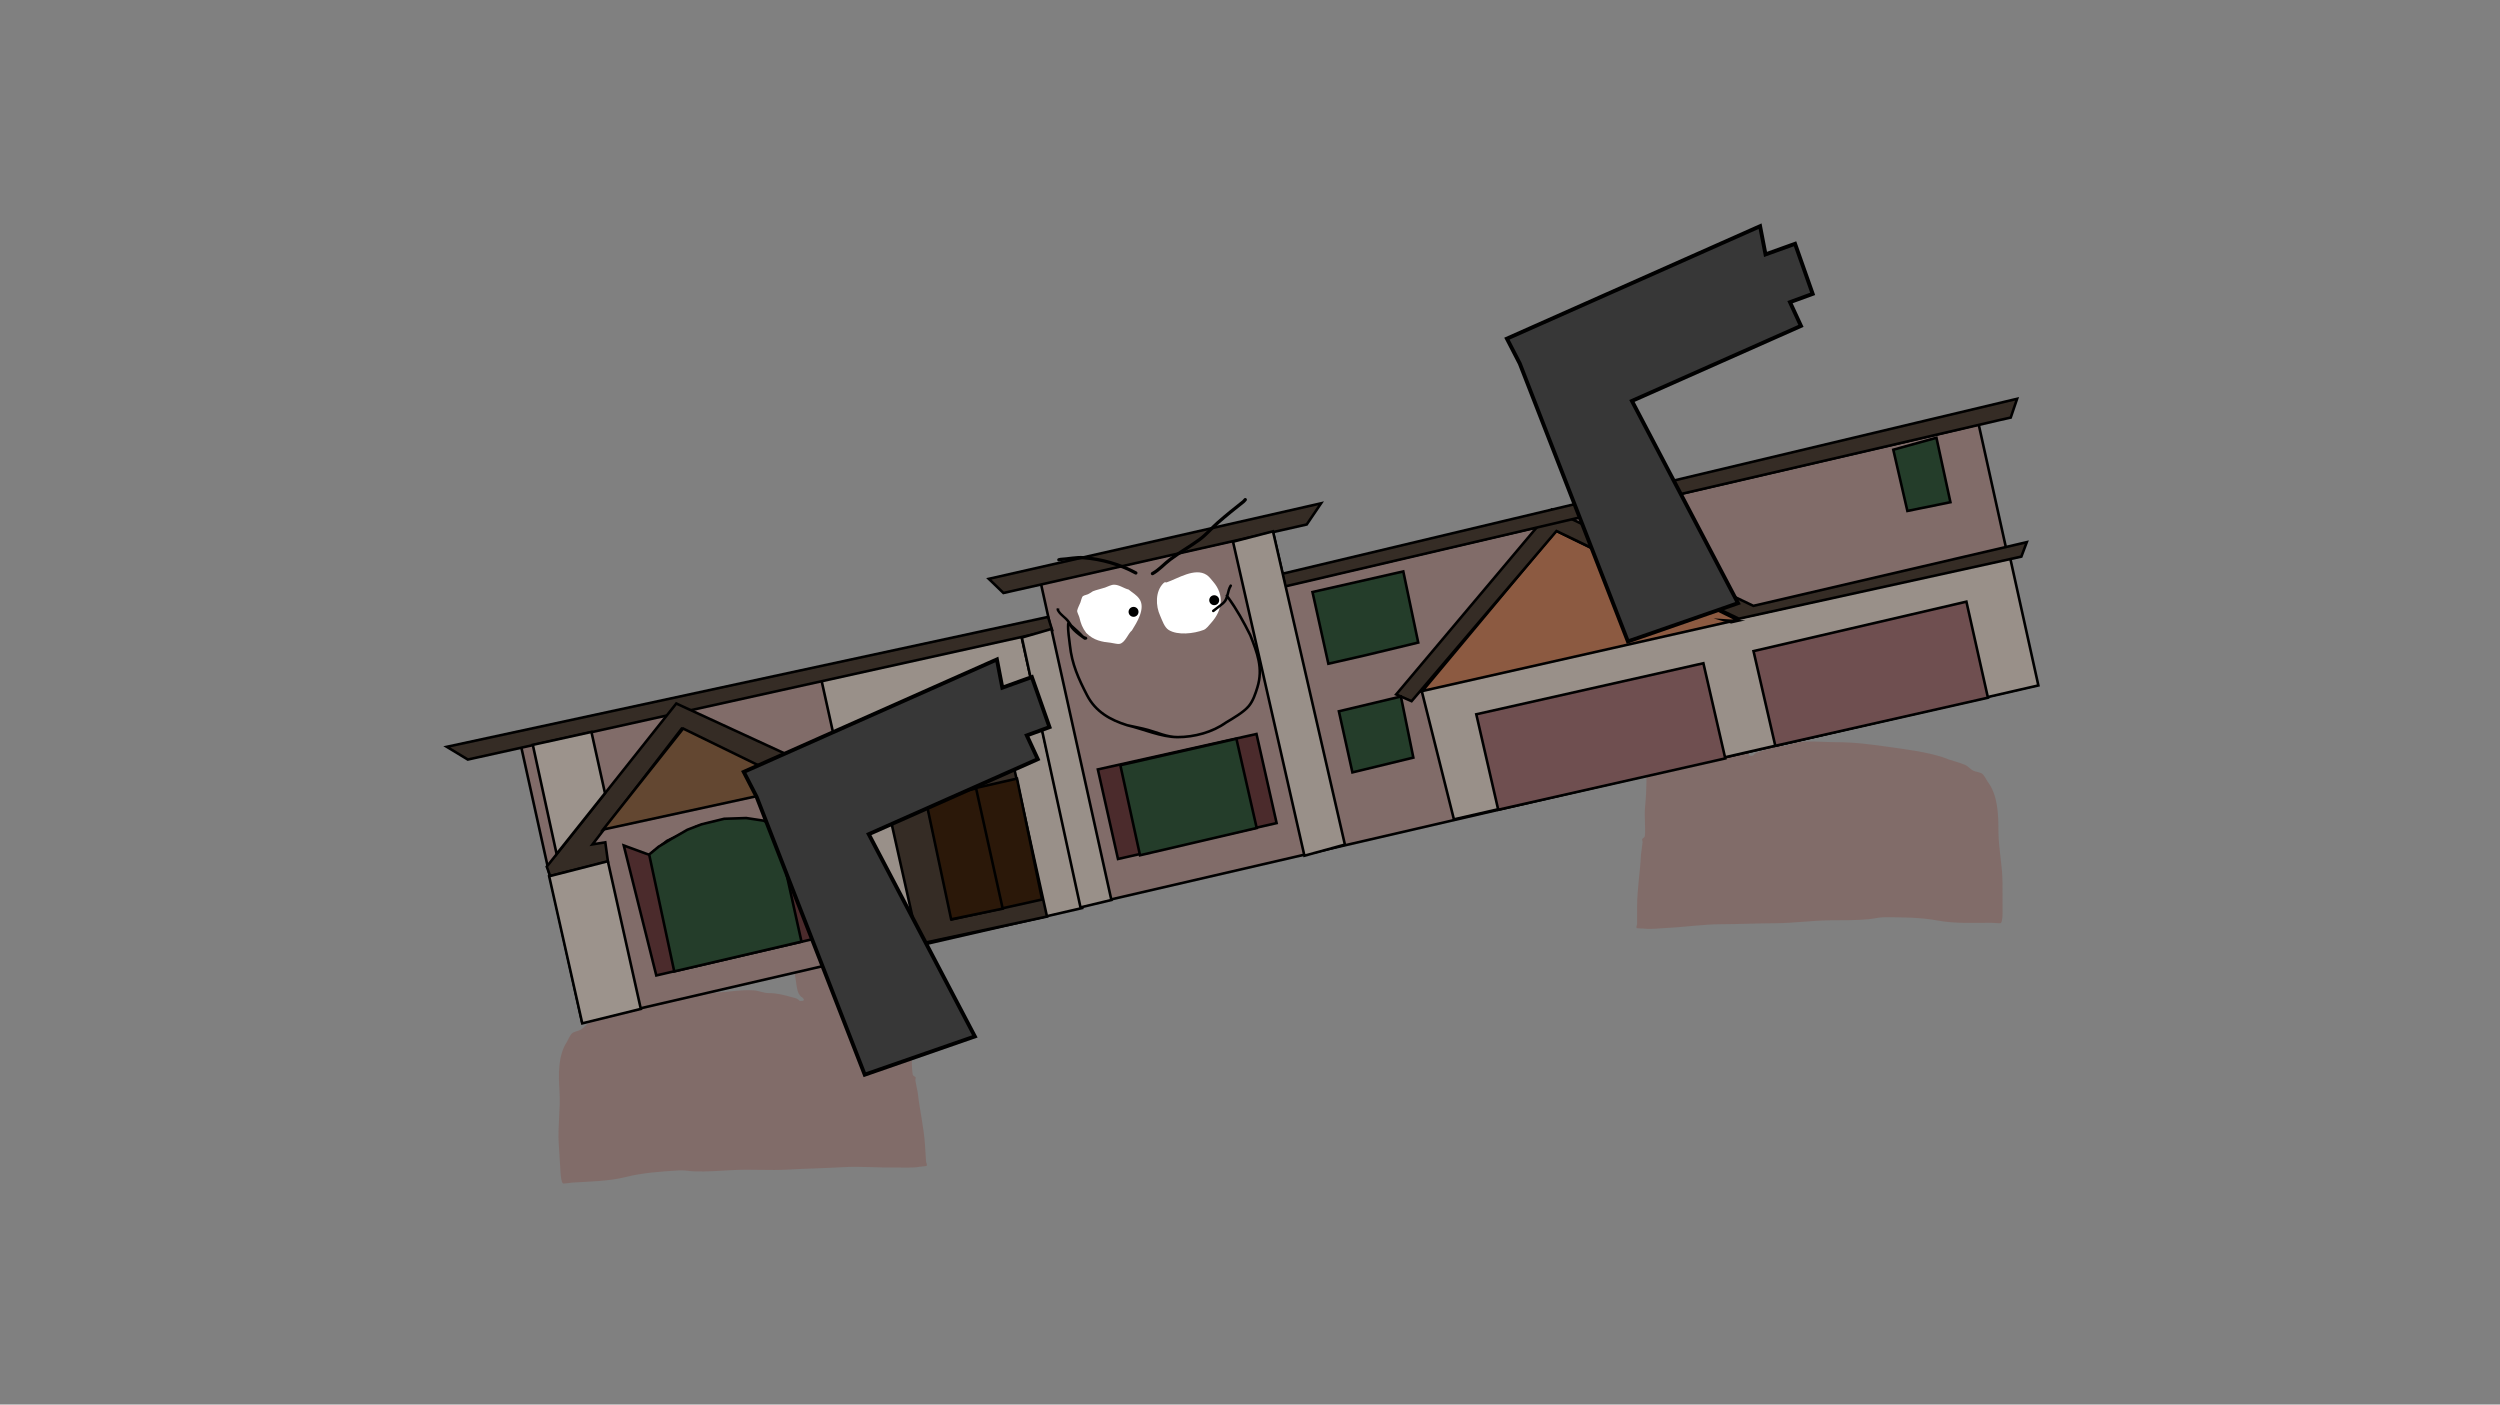 <svg version="1.1" xmlns="http://www.w3.org/2000/svg" xmlns:xlink="http://www.w3.org/1999/xlink" width="959.459" height="539.039" viewBox="0,0,959.459,539.039"><rect x="0" y="0" width="959.459" height="539.039" fill="#808080" stroke="none"/><g transform="translate(159.73,89.52)"><g data-paper-data="{&quot;isPaintingLayer&quot;:true}" fill-rule="nonzero" stroke-linejoin="miter" stroke-miterlimit="10" stroke-dasharray="" stroke-dashoffset="0" style="mix-blend-mode: normal"><path d="M475.453,114.825c-0.445,-0.527 -1.775,-1.854 -2.358,-2.212c-0.417,-0.257 -1.114,0.039 -1.455,-0.305c-0.179,-0.18 -0.383,-0.408 -0.506,-0.538c1.1,0.115 2.189,0.187 3.32,0.185c6.91,-0.011 13.924,0.346 20.754,-0.698c3.66,-0.559 7.233,-0.295 10.916,-0.492c3.337,-0.179 6.585,-0.712 9.938,-0.718c1.41,-0.002 2.637,-0.117 4.018,-0.383c0.509,-0.098 1.052,-0.796 1.467,-0.499c0.415,0.296 -0.395,1.008 -0.497,1.493c-0.25,1.191 -0.642,2.423 -0.767,3.631c-0.252,2.417 0.848,5.861 -0.357,8.02c-0.125,6.717 -1.714,13.229 -2.035,19.903c-0.315,6.558 -1.337,13.134 -1.346,19.609c-0.009,6.687 -0.44,13.255 -1.264,19.899c-0.431,3.475 -0.838,6.931 -1.234,10.41c-0.19,1.667 -0.156,3.963 -0.831,5.515c-0.206,0.474 -0.585,0.956 -0.958,1.44l-0.137,-0.1l-0.605,0.754c-0.066,0.081 -0.106,0.183 -0.106,0.294c0,0.263 0.224,0.476 0.5,0.475l1,-0.002l-0,-0.101l0.174,0.073c0.59,-1.067 1.902,-1.278 3.04,-1.69c2.468,-0.893 5.753,-1.922 8.487,-2.049c1.991,-0.106 3.725,-1.144 5.687,-1.403c4.709,-0.622 9.905,-0.015 14.666,-0.023c7.055,-0.012 13.774,0.896 20.748,1.892c6.838,0.977 13.604,1.802 20.234,3.897c2.732,1.197 5.823,1.776 8.493,2.921c1.116,0.479 1.976,1.605 3.048,2.18c1.013,0.543 2.625,0.565 3.522,1.243c0.831,0.628 1.528,2.219 2.126,3.069c3.911,5.213 4.095,12.553 4.107,18.909c0.012,6.673 1.553,13.203 1.565,19.927c0.007,3.757 0.011,7.517 0.017,11.275c0.002,1 -0.025,3.439 -0.664,4.127c-0.139,0.15 -3.251,-0.125 -3.657,-0.125c-6.652,0.011 -14.077,0.366 -20.581,-0.864c-6.533,-1.225 -13.933,-1.268 -20.579,-1.257c-2.047,0.003 -3.831,0.549 -5.838,0.746c-4.84,0.473 -10.075,0.368 -14.949,0.42c-6.993,0.075 -13.864,1.094 -20.894,1.124c-6.944,0.03 -13.895,0.365 -20.844,0.381c-6.906,0.02 -13.907,1.107 -20.82,1.424c-2.9,0.133 -6.02,0.592 -8.901,0.251c-0.285,-0.034 -2.542,-0.061 -2.665,-0.194c-0.37,-0.398 0.123,-1.06 0.123,-1.593c-0.002,-2.226 0.003,-4.453 0.008,-6.679c0.015,-6.631 1.179,-13.291 1.493,-19.933c0.204,-1.572 0.406,-3.146 0.608,-4.718c0.06,-0.464 -0.419,-1.129 -0.021,-1.401c0.392,-0.268 0.876,-0.613 0.912,-1.071c0.289,-3.723 -0.292,-7.505 0.076,-11.227c0.661,-6.74 0.66,-13.32 0.293,-20.081c-0.364,-6.553 -1.892,-12.864 -0.995,-19.519c0.891,-6.604 1.308,-13.204 1.722,-19.849c0.414,-6.633 1.124,-13.243 2.282,-19.796c0.498,-2.816 1.779,-5.534 2.2,-8.328c0.451,-2.987 -0.387,-5.646 -0.392,-8.541c0,0 0.067,-0.407 -0.433,-0.406c-0.067,0 -0.193,-0.061 -0.243,-0.046c0.3,-2.904 1.16,-6.548 -0.611,-8.646z" data-paper-data="{&quot;noHover&quot;:false,&quot;origItem&quot;:[&quot;Path&quot;,{&quot;applyMatrix&quot;:true,&quot;segments&quot;:[[[468.03134,200.77183],[0.30527,-3.04336],[0.05031,-0.0156]],[[468.20689,200.74722],[-0.06713,0],[0.5,0]],[[468.70689,201.24722],[0,0],[0,3.03472]],[[469.08608,210.19772],[0.45598,-3.13034],[-0.42648,2.92787]],[[466.87422,218.9193],[0.50263,-2.95078],[-1.16952,6.86586]],[[464.56311,239.65292],[0.42559,-6.9513],[-0.42643,6.96497]],[[462.80883,260.44035],[0.90268,-6.92056],[-0.90967,6.97415]],[[463.76772,280.88562],[-0.35206,-6.86907],[0.35432,7.08646]],[[463.4339,301.91889],[0.67356,-7.06328],[-0.37417,3.90028]],[[463.33467,313.68007],[0.29545,-3.90165],[-0.0364,0.48074]],[[462.42077,314.80108],[0.3921,-0.28052],[-0.39806,0.28478]],[[462.43932,316.26928],[0.06048,-0.48569],[-0.20514,1.64751]],[[461.82117,321.21147],[0.20655,-1.64733],[-0.32572,6.96162]],[[460.28729,342.0957],[0.0272,-6.94964],[-0.00913,2.33283]],[[460.26582,349.09418],[0.00222,-2.33285],[-0.00053,0.5578]],[[460.13969,350.76281],[-0.36922,-0.41811],[0.12307,0.13936]],[[462.8037,350.96968],[-0.28515,-0.03591],[2.87984,0.36272]],[[471.7022,350.71975],[-2.90002,0.13451],[6.91361,-0.32066]],[[492.51689,349.25845],[-6.90629,0.00867],[6.9497,-0.00549]],[[513.35113,348.89106],[-6.94441,0.01916],[7.03063,-0.01893]],[[534.23453,347.74818],[-6.9935,0.06622],[4.87343,-0.04615]],[[549.17486,347.33507],[-4.84082,0.48781],[2.00749,-0.20229]],[[555.01119,346.56456],[-2.04692,0],[6.64691,0]],[[575.5787,347.92158],[-6.53074,-1.29493],[6.5023,1.30046]],[[596.15164,348.86694],[-6.65171,0],[0.40588,0]],[[599.80714,349.00455],[-0.13976,0.15721],[0.64049,-0.72044]],[[600.47742,344.68083],[0,1.04801],[0,-3.93809]],[[600.47742,332.86656],[0,3.93809],[0,-7.04769]],[[598.94266,311.98485],[0.00043,6.99458],[-0.0004,-6.66111]],[[594.86514,292.16883],[3.90167,5.47056],[-0.59593,-0.89241]],[[592.74438,288.94959],[0.82995,0.65964],[-0.89558,-0.71179]],[[589.22482,287.64095],[1.0118,0.57121],[-1.07109,-0.60469]],[[586.1808,285.35179],[1.11527,0.50361],[-2.66735,-1.20447]],[[577.78922,282.30441],[2.73005,1.2592],[-6.62657,-2.20678]],[[557.56094,278.18823],[6.83587,1.03575],[-6.97258,-1.05646]],[[536.80167,276.19081],[7.05463,0],[-4.76109,0]],[[522.0666,276.18621],[4.70977,-0.64353],[-1.9622,0.26811]],[[516.37174,277.63991],[1.99125,-0.10792],[-2.7344,0.12834]],[[507.87802,279.76756],[2.46916,-0.9318],[-1.13885,0.42977]],[[504.92409,281.48835],[0.5915,-1.11745],[0,0]],[504.66123,281.45698],[504.66123,281.56303],[[503.66123,281.56303],[0,0],[-0.27614,0]],[[503.16123,281.06303],[0,0.27614],[0,-0.11626]],[[503.26746,280.75486],[-0.06655,0.08492],[0,0]],[503.87355,279.96534],[[504.01042,280.07041],[0,0],[0.3735,-0.50602]],[[504.97011,278.56137],[-0.20703,0.49629],[0.6783,-1.62603]],[[505.80868,272.7723],[-0.19283,1.74739],[0.40234,-3.64588]],[[507.0629,261.84107],[-0.43703,3.64189],[0.83545,-6.96212]],[[508.37943,240.9616],[-0.02069,7.00886],[0.02003,-6.78644]],[[509.77184,220.40407],[-0.32726,6.87253],[0.33309,-6.99482]],[[511.849,199.5447],[-0.13682,7.03998],[1.20865,-2.26119]],[[512.22209,191.13859],[-0.25616,2.5332],[0.12797,-1.26552]],[[512.99693,187.33386],[-0.25205,1.24796],[0.10265,-0.50827]],[[513.51719,185.86785],[0.41469,0.3113],[-0.41496,-0.31151]],[[512.05015,186.38831],[0.5088,-0.10176],[-1.38213,0.27643]],[[508.03345,186.78175],[1.4099,0],[-3.35322,0]],[[498.09923,187.51495],[3.33709,-0.18183],[-3.68398,0.20073]],[[487.18731,188.00965],[3.66102,-0.58011],[-6.83186,1.08254]],[[466.43943,188.7004],[6.91015,0],[-1.13113,0]],[[463.12097,188.49963],[1.0993,0.12191],[0.12274,0.13668]],[[463.56163,188.988],[-0.1785,-0.18934],[0.34065,0.36133]],[[465.01619,189.31],[-0.41676,-0.27003],[0.5817,0.3769]],[[467.43343,191.7101],[-0.44393,-0.55318],[1.76743,2.20238]]],&quot;closed&quot;:true}]}" fill="#816c69" stroke="none" stroke-width="0.5" stroke-linecap="butt"/><path d="M179.176,215.479c-0.051,-0.012 -0.173,0.057 -0.24,0.061c-0.499,0.03 -0.407,0.432 -0.407,0.432c0.179,2.89 -0.488,5.595 0.152,8.548c0.598,2.762 2.05,5.395 2.726,8.175c1.572,6.467 2.702,13.02 3.537,19.614c0.837,6.607 1.673,13.167 2.982,19.702c1.319,6.586 0.196,12.979 0.25,19.542c0.064,6.77 0.482,13.337 1.571,20.022c0.604,3.691 0.265,7.502 0.79,11.199c0.065,0.456 0.57,0.769 0.978,1.012c0.414,0.247 -0.021,0.941 0.068,1.4c0.302,1.556 0.604,3.114 0.907,4.671c0.736,6.61 2.321,13.184 2.759,19.8c0.147,2.221 0.293,4.443 0.433,6.665c0.033,0.531 0.568,1.161 0.224,1.582c-0.115,0.14 -2.365,0.307 -2.648,0.359c-2.853,0.52 -5.997,0.255 -8.899,0.303c-6.92,0.113 -13.976,-0.537 -20.87,-0.127c-6.937,0.415 -13.895,0.513 -20.828,0.915c-7.019,0.407 -13.941,-0.183 -20.925,0.177c-4.867,0.251 -10.086,0.682 -14.946,0.51c-2.016,-0.071 -3.831,-0.505 -5.875,-0.381c-6.635,0.402 -14.017,0.905 -20.459,2.534c-6.414,1.632 -13.847,1.739 -20.486,2.141c-0.405,0.025 -3.493,0.493 -3.642,0.352c-0.682,-0.647 -0.864,-3.08 -0.925,-4.078c-0.232,-3.75 -0.468,-7.503 -0.7,-11.253c-0.416,-6.711 0.706,-13.324 0.294,-19.984c-0.393,-6.343 -0.676,-13.68 2.895,-19.126c0.542,-0.886 1.137,-2.517 1.926,-3.195c0.852,-0.732 2.46,-0.854 3.436,-1.459c1.033,-0.641 1.819,-1.818 2.903,-2.365c2.591,-1.308 5.64,-2.078 8.29,-3.443c6.484,-2.503 13.185,-3.747 19.947,-5.147c6.897,-1.428 13.546,-2.751 20.587,-3.178c4.752,-0.288 9.9,-1.216 14.639,-0.888c1.974,0.137 3.771,1.064 5.765,1.046c2.737,-0.043 6.081,0.779 8.601,1.517c1.162,0.34 2.485,0.469 3.142,1.498l0.169,-0.084l0.006,0.101l0.998,-0.06c0.276,-0.017 0.485,-0.242 0.469,-0.505c-0.007,-0.111 -0.053,-0.21 -0.124,-0.287l-0.652,-0.714l-0.13,0.108c-0.403,-0.459 -0.812,-0.917 -1.048,-1.377c-0.773,-1.507 -0.885,-3.8 -1.181,-5.452c-0.617,-3.448 -1.243,-6.871 -1.894,-10.312c-1.245,-6.579 -2.093,-13.107 -2.528,-19.78c-0.42,-6.461 -1.859,-12.961 -2.591,-19.486c-0.745,-6.641 -2.745,-13.041 -3.297,-19.736c-1.34,-2.08 -0.462,-5.585 -0.867,-7.982c-0.202,-1.197 -0.672,-2.403 -0.997,-3.576c-0.132,-0.478 -0.987,-1.137 -0.591,-1.459c0.396,-0.322 0.982,0.341 1.496,0.407c1.396,0.18 2.628,0.217 4.035,0.132c3.347,-0.203 6.623,0.127 9.965,0.098c3.689,-0.032 7.238,-0.518 10.926,-0.187c6.883,0.617 13.861,-0.175 20.758,-0.594c1.129,-0.068 2.211,-0.209 3.301,-0.391c-0.114,0.138 -0.304,0.377 -0.471,0.569c-0.319,0.365 -1.032,0.113 -1.433,0.395c-0.558,0.394 -1.802,1.801 -2.212,2.354c-1.634,2.204 -0.544,5.787 -0.06,8.667z" data-paper-data="{&quot;noHover&quot;:false,&quot;origItem&quot;:[&quot;Path&quot;,{&quot;applyMatrix&quot;:true,&quot;segments&quot;:[[[936.06267,401.54367],[0.61054,-6.08672],[0.10063,-0.03121]],[[936.41378,401.49443],[-0.13425,0],[1,0]],[[937.41378,402.49443],[0,0],[0,6.06943]],[[938.17215,420.39544],[0.91195,-6.26068],[-0.85297,5.85573]],[[933.74845,437.8386],[1.00526,-5.90156],[-2.33904,13.73171]],[[929.12622,479.30585],[0.85118,-13.9026],[-0.85285,13.92993]],[[925.61766,520.8807],[1.80536,-13.84111],[-1.81934,13.9483]],[[927.53544,561.77124],[-0.70413,-13.73814],[0.70865,14.17291]],[[926.8678,603.83778],[1.34712,-14.12656],[-0.74835,7.80057]],[[926.66935,627.36014],[0.59091,-7.8033],[-0.07281,0.96147]],[[924.84154,629.60215],[0.7842,-0.56103],[-0.79612,0.56956]],[[924.87864,632.53856],[0.12095,-0.97138],[-0.41029,3.29502]],[[923.64234,642.42294],[0.4131,-3.29467],[-0.65145,13.92325]],[[920.57458,684.1914],[0.0544,-13.89927],[-0.01826,4.66566]],[[920.53165,698.18835],[0.00443,-4.6657],[-0.00106,1.11559]],[[920.27939,701.52561],[-0.73844,-0.83621],[0.24613,0.27872]],[[925.6074,701.93937],[-0.5703,-0.07183],[5.75969,0.72543]],[[943.4044,701.4395],[-5.80004,0.26901],[13.82722,-0.64132]],[[985.03378,698.5169],[-13.81258,0.01734],[13.8994,-0.01099]],[[1026.70226,697.78213],[-13.88881,0.03833],[14.06125,-0.03785]],[[1068.46906,695.49637],[-13.987,0.13244],[9.74685,-0.09229]],[[1098.34971,694.67014],[-9.68163,0.97562],[4.01498,-0.40459]],[[1110.02238,693.12912],[-4.09384,0],[13.29383,0]],[[1151.1574,695.84315],[-13.06149,-2.58987],[13.0046,2.60092]],[[1192.30327,697.73388],[-13.30342,0],[0.81177,0]],[[1199.61429,698.0091],[-0.27953,0.31442],[1.28098,-1.44089]],[[1200.95484,689.36166],[0,2.09601],[0,-7.87618]],[[1200.95484,665.73311],[0,7.87618],[0,-14.09537]],[[1197.88531,623.96971],[0.00085,13.98916],[-0.00081,-13.32221]],[[1189.73029,584.33766],[7.80335,10.94112],[-1.19186,-1.78483]],[[1185.48876,577.89918],[1.6599,1.31927],[-1.79115,-1.42359]],[[1178.44964,575.2819],[2.02361,1.14243],[-2.14218,-1.20937]],[[1172.3616,570.70359],[2.23055,1.00723],[-5.3347,-2.40894]],[[1155.57844,564.60883],[5.4601,2.5184],[-13.25314,-4.41356]],[[1115.12189,556.37646],[13.67173,2.07149],[-13.94517,-2.11292]],[[1073.60335,552.38162],[14.10925,0],[-9.52217,0]],[[1044.1332,552.37241],[9.41953,-1.28706],[-3.92441,0.53622]],[[1032.74348,555.27981],[3.9825,-0.21584],[-5.4688,0.25667]],[[1015.75603,559.53511],[4.93832,-1.86359],[-2.2777,0.85954]],[[1009.84819,562.9767],[1.183,-2.23491],[0,0]],[1009.32246,562.91396],[1009.32246,563.12605],[[1007.32246,563.12605],[0,0],[-0.55228,0]],[[1006.32246,562.12605],[0,0.55228],[0,-0.23252]],[[1006.53492,561.50971],[-0.13311,0.16984],[0,0]],[1007.7471,559.93068],[[1008.02083,560.14081],[0,0],[0.747,-1.01203]],[[1009.94023,557.12275],[-0.41406,0.99258],[1.35661,-3.25207]],[[1011.61736,545.54459],[-0.38566,3.49478],[0.80468,-7.29176]],[[1014.12579,523.68213],[-0.87405,7.28378],[1.67091,-13.92424]],[[1016.75886,481.92319],[-0.04137,14.01772],[0.04007,-13.57289]],[[1019.54368,440.80815],[-0.65453,13.74505],[0.66617,-13.98964]],[[1023.69799,399.08941],[-0.27364,14.07995],[2.41729,-4.52238]],[[1024.44418,382.27717],[-0.51232,5.0664],[0.25594,-2.53105]],[[1025.99386,374.66773],[-0.5041,2.49593],[0.20531,-1.01654]],[[1027.03438,371.73569],[0.82938,0.6226],[-0.82993,-0.62301]],[[1024.10031,372.77663],[1.0176,-0.20352],[-2.76426,0.55285]],[[1016.06689,373.56351],[2.81979,0],[-6.70643,0]],[[996.19847,375.0299],[6.67418,-0.36366],[-7.36795,0.40146]],[[974.37461,376.0193],[7.32205,-1.16021],[-13.66372,2.16508]],[[932.87887,377.4008],[13.8203,0],[-2.26225,0]],[[926.24195,376.99926],[2.1986,0.24383],[0.24549,0.27336]],[[927.12326,377.976],[-0.357,-0.37867],[0.6813,0.72266]],[[930.03238,378.61999],[-0.83352,-0.54006],[1.16339,0.75379]],[[934.86686,383.4202],[-0.88786,-1.10635],[3.53486,4.40477]]],&quot;closed&quot;:true}],&quot;index&quot;:null}" fill="#816c69" stroke="none" stroke-width="0.5" stroke-linecap="butt"/><g><g><g stroke="#000000" stroke-width="1" stroke-linecap="round"><path d="M63.651,302.643l-23.371,-105.59l203.373,-45.014l-3.887,-17.564l89.026,-19.903l4.77,20.681l257.541,-59.811l8.544,-2.111l22.168,100.154z" fill="#816c69"/><path d="M178.799,276.63l-23.325,-105.381l76.703,-16.977l23.405,104.705z" fill="#999089"/><path d="M611.826,125.03l10.737,48.509l-224.304,51.402l-12.547,-50.038l225.039,-50.161z" fill="#999089"/><path d="M386.16,175.68l51.3,-61.538l69.561,34.261z" fill="#8c5a41"/><path d="M502.277,148.575l4.292,0.278l-1.929,0.427z" fill="none"/><path d="M513.182,143.003l104.934,-24.454l-2.082,5.549l-108.43,23.824l-69.976,-33.642l-55.616,65.301l-5.908,-2.596l59.701,-70.943z" fill="#352c25"/><path d="M333.499,135.53l-1.097,-4.846l281.995,-67.154l-2.45,7.21l-4.032,0.893l-163.994,38.053z" fill="#352c25"/><path d="M219.755,132.631l127.513,-28.986l-5.503,8.122l-116.395,26.289z" fill="#352c25"/><path d="M244.087,152.337l-224.28,49.642l-8.069,-4.882l230.749,-49.845z" fill="#352c25"/><path d="M583.441,78.492l5.369,24.726l-16.515,3.358l-5.41,-23.502z" fill="#243d2a"/><path d="M521.597,196.706l-8.355,-36.34l81.703,-18.977l8.262,36.857z" fill="#6f4f50"/><path d="M415.262,221.234l-8.418,-36.624l87.156,-19.588l8.397,36.529z" fill="#6f4f50"/><path d="M269.338,240.141l-7.732,-34.37l60.885,-13.6l7.719,34.2z" fill="#4b2b2c"/><path d="M277.788,238.717l-7.546,-34.56l44.538,-10.155l7.791,34.258z" fill="#243d2a"/><path d="M192.796,272.78l-18.156,-81.09l3.797,-3.395l8.282,-3.916l7.167,-2.38l12.233,-2.509l11.985,-0.222l5.875,1.179l18.104,81.795z" fill="#352c25"/><path d="M240.217,255.688l-34.59,7.656l-9.901,-46.141l34.846,-7.911z" fill="#2b1809"/><path d="M214.881,213.088l10.209,46.122l-19.786,4.082l-9.802,-46.163z" fill="#2b1809"/><path d="M229.786,205.275l-36.572,8.095l-4.966,-22.906l2.988,-2.943l4.991,-3.287l3.912,-2.056l8.503,-1.981l5.989,-1.127l6.444,0.459l3.663,0.578z" fill="#090909"/><path d="M156.152,269.98l-64.004,14.861l-12.496,-49.881l2.714,0.986l5.886,2.169l1.237,0.421l3.979,-3.162l2.837,-2.215l6.681,-3.165l4.584,-2.304l5.388,-1.49l4.898,-0.886l9.148,-0.239l8.641,1.46l3.257,1.561l1.438,-2.897l1.861,-2.396l3.38,-1.641l10.747,47.615z" fill="#4b2b2c"/><path d="M138.103,227.775l9.759,44.089l-48.83,11.428l-9.618,-44.864l3.603,-2.98l4.855,-2.959l6.18,-3.55l5.461,-2.101l8.68,-2.12l8.462,-0.286l6.668,1.004z" fill="#243d2a"/><path d="M159.796,208.119l0.509,4.649l-8.743,1.836l-49.685,-24.489l-34.223,44.425l4.919,-0.791l1.017,7.413l-22.175,5.503l-1.312,-3.578l49.718,-62.61z" fill="#352c25"/><path d="M102.444,190.088l45.461,22.2l-76.181,16.564z" fill="#634731"/><path d="M340.881,238.887l-27.4,-120.506l15.336,-3.99l27.601,120.239z" fill="#999089"/><path d="M232.445,155.164l11.33,-3.301l23.023,104.017l-11.846,2.845z" fill="#999089"/><path d="M166.089,219.051l-13.046,2.59l-1.093,-3.527l13.797,-2.955z" fill="#352c25"/><path d="M166.182,219.006l12.548,57.16l-12.071,2.771l-13.737,-57.368z" fill="#9c938c"/><path d="M51.025,246.776l22.529,-5.78l12.652,56.691l-22.477,5.545z" fill="#9c938c"/><path d="M53.885,238.207l-9.138,-41.871l22.504,-4.956l5.206,23.522z" fill="#9c938c"/><path d="M378.827,129.782l5.731,27.299l-20.036,4.831l-14.449,3.297l-6.091,-27.517z" fill="#243d2a"/><path d="M354.111,183.461l23.802,-5.665l4.773,23.444l-23.385,5.672z" fill="#243d2a"/></g><path d="M288.045,133.976c4.204,-1.438 10.806,-5.773 15.272,-2.88c1.019,0.661 1.732,1.684 2.514,2.59c4.432,5.132 3.63,11.012 -0.805,15.917c-0.772,0.854 -1.737,2.23 -2.827,2.635c-3.784,1.433 -9.951,2.153 -13.403,0.017c-1.674,-1.036 -2.508,-3.739 -3.263,-5.432c-1.765,-3.773 -1.947,-9.419 1.264,-12.535c0.166,-0.162 0.387,-0.293 0.636,-0.404c0.258,0.214 0.612,0.093 0.612,0.093z" data-paper-data="{&quot;noHover&quot;:false,&quot;origItem&quot;:[&quot;Path&quot;,{&quot;applyMatrix&quot;:true,&quot;segments&quot;:[[[280.57114,132.11231],[0.24194,0.31213],[-0.31493,0.06475]],[[279.73784,132.41383],[0.23281,-0.14357],[-4.48957,2.76866]],[[275.107,146.4721],[-1.06967,-4.79248],[0.4376,2.14144]],[[277.4676,153.53313],[-1.66272,-1.61891],[3.42848,3.33815]],[[292.84617,156.91157],[-4.72073,0.68487],[1.35845,-0.18869]],[[296.75617,154.60614],[-1.10575,0.78581],[6.35384,-4.51544]],[[301.72346,136.55739],[3.7938,7.03563],[-0.66888,-1.2418]],[[299.49869,132.94711],[1.00516,1.02],[-4.40232,-4.46732]],[[281.25032,132.37586],[5.20505,-0.58374],[0,0]]],&quot;closed&quot;:true}]}" fill="#ffffff" stroke="none" stroke-width="0.5" stroke-linecap="butt"/><path d="M264.364,135.978c0.989,-0.342 2.379,-1.107 3.461,-1.102c2.031,0.01 3.726,1.42 5.596,1.868c1.472,1.244 3.074,2.013 4.193,3.709c2.354,3.566 -1.055,8.958 -2.925,11.966c-1.56,1.265 -2.562,4.709 -4.738,5.169c-0.755,0.16 -2.095,-0.241 -2.88,-0.33c-3.944,-0.448 -7.007,-0.946 -9.913,-3.861c-1.49,-1.979 -2.077,-3.548 -2.651,-5.984c-0.142,-0.602 -0.943,-2.029 -0.836,-2.581c0.195,-1.009 0.868,-2.172 1.241,-3.134c0.195,-0.501 0.523,-2.143 0.984,-2.444c0.761,-0.497 1.692,-0.441 2.588,-1.081c0.415,-0.255 0.816,-0.525 1.219,-0.777c1.498,-0.593 3.172,-0.904 4.661,-1.418z" data-paper-data="{&quot;noHover&quot;:false,&quot;origItem&quot;:[&quot;Path&quot;,{&quot;applyMatrix&quot;:true,&quot;segments&quot;:[[[247.74944,129.096],[1.87542,-0.30119],[-0.52807,0.18739]],[[246.15338,129.67651],[0.54253,-0.18834],[-1.19358,0.50883]],[[242.90759,130.2554],[1.00212,-0.37815],[-0.60753,0.22925]],[[241.15936,132.81009],[0.35167,-0.52718],[-0.67487,1.01169]],[[238.93851,136.08955],[0.48199,-1.11177],[-0.26369,0.60823]],[[239.24623,139.26365],[-0.00986,-0.72923],[0.03991,2.95034]],[[240.76989,146.79951],[-1.21096,-2.65802],[2.60196,4.09492]],[[251.15837,153.73863],[-4.42548,-1.52091],[0.88053,0.30261]],[[254.37606,154.85173],[-0.9092,-0.00863],[2.62129,0.02488]],[[261.1161,150.12213],[-2.11778,1.05889],[2.91842,-2.98609]],[[267.51703,137.14639],[1.80126,4.70443],[-0.85642,-2.23675]],[[263.64689,131.82913],[1.37785,1.8069],[-2.03746,-0.99231]],[[257.70334,128.26637],[2.33477,0.52887],[-1.2438,-0.28174]],[[253.45458,128.65572],[1.22482,-0.14142],[-1.8445,0.21297]]],&quot;closed&quot;:true}]}" fill="#ffffff" stroke="none" stroke-width="0.5" stroke-linecap="butt"/><path d="M273.443,145.711c-0.228,-1.029 0.422,-2.048 1.451,-2.276c1.029,-0.228 2.048,0.422 2.276,1.451c0.228,1.029 -0.422,2.048 -1.451,2.276c-1.029,0.228 -2.048,-0.422 -2.276,-1.451z" fill="#000000" stroke="none" stroke-width="0.5" stroke-linecap="butt"/><path d="M304.406,141.241c-0.228,-1.029 0.422,-2.048 1.451,-2.276c1.029,-0.228 2.048,0.422 2.276,1.451c0.228,1.029 -0.422,2.048 -1.451,2.276c-1.029,0.228 -2.048,-0.422 -2.276,-1.451z" fill="#000000" stroke="none" stroke-width="0.5" stroke-linecap="butt"/><path d="M246.035,125.456c-0.137,-0.621 0.484,-0.759 0.484,-0.759l0.691,-0.15c2.916,-0.142 6.033,-0.869 8.922,-0.67c6.929,0.524 14.252,2.605 20.348,5.933c0,0 0.558,0.306 0.252,0.864c-0.306,0.558 -0.864,0.252 -0.864,0.252c-5.925,-3.254 -13.086,-5.27 -19.832,-5.78c-2.776,-0.233 -5.847,0.538 -8.659,0.662l-0.583,0.132c0,0 -0.621,0.137 -0.759,-0.484z" fill="#000000" stroke="none" stroke-width="0.5" stroke-linecap="butt"/><path d="M318.604,101.781c0.469,0.43 0.039,0.899 0.039,0.899l-0.69,0.75c-3.316,2.628 -6.661,5.302 -9.841,8.093c-2.432,2.134 -4.576,4.703 -7.191,6.611c-3.618,2.632 -7.56,4.859 -11.128,7.531c-2.371,1.775 -4.295,4.048 -6.905,5.511c0,0 -0.555,0.31 -0.866,-0.245c-0.31,-0.555 0.245,-0.866 0.245,-0.866c2.557,-1.422 4.442,-3.681 6.762,-5.419c3.574,-2.676 7.52,-4.907 11.143,-7.542c2.585,-1.874 4.701,-4.433 7.1,-6.539c3.17,-2.782 6.501,-5.461 9.814,-8.069l0.618,-0.678c0,0 0.43,-0.469 0.899,-0.039z" fill="#000000" stroke="none" stroke-width="0.5" stroke-linecap="butt"/><path d="M305.517,145.263c-0.315,-0.388 0.073,-0.703 0.073,-0.703l0.171,-0.139c1.053,-0.897 3.654,-2.575 4.292,-3.625c0.275,-0.453 0.475,-0.932 0.637,-1.424c-0.059,-0.1 -0.21,-0.421 0.125,-0.668c0.031,-0.023 0.061,-0.041 0.09,-0.056c0.338,-1.246 0.565,-2.532 1.278,-3.658c0,0 0.269,-0.422 0.69,-0.153c0.422,0.269 0.153,0.69 0.153,0.69c-0.712,1.107 -0.911,2.404 -1.242,3.65c3.473,4.763 6.156,9.598 8.79,14.891c2.733,6.977 5.035,12.923 2.744,20.354c-0.772,2.505 -1.682,5.297 -3.396,7.356c-1.978,2.375 -6.182,4.818 -8.848,6.413c-5.272,3.787 -12.339,5.676 -18.851,5.685c-6.338,-0.002 -13.285,-3.13 -19.479,-4.581c-6.634,-2.06 -12.369,-5.304 -15.687,-11.699c-3.348,-6.453 -5.905,-12.139 -6.671,-19.424c-0.282,-2.701 -0.828,-5.52 -0.658,-8.225l0.022,-0.042l-0.013,-0.003l0.15,-0.6c-0.046,-0.062 -0.092,-0.123 -0.139,-0.184c-1.216,-1.602 -3.216,-2.604 -4.014,-4.543c0.031,-0.232 0.062,-0.465 0.093,-0.697l0.969,0.166l0.018,-0.004c-0.001,0.002 -0.001,0.005 -0.002,0.007l0.041,0.007c0,0 0.058,0.262 -0.103,0.444c0.864,1.653 2.761,2.64 3.854,4.106c0.391,0.524 0.756,1.072 1.128,1.619c1.466,1.354 3.067,2.723 4.344,4.137c0.281,0.143 0.549,0.292 0.806,0.492l0.115,-0.134l0.391,0.336c0.081,0.068 0.142,0.163 0.166,0.275c0.06,0.27 -0.111,0.537 -0.38,0.596l-0.508,0.112l-0.02,-0.093l-0.209,0.089c-0.449,-0.334 -1.045,-0.75 -1.688,-1.223c-0.214,-0.149 -0.423,-0.308 -0.615,-0.461c-1.411,-1.081 -2.886,-2.387 -3.443,-3.679c-0.052,2.441 0.432,4.977 0.687,7.399c0.749,7.157 3.275,12.728 6.564,19.068c3.187,6.143 8.696,9.214 15.062,11.194c2.69,0.628 5.426,1.091 8.086,1.837c3.707,1.039 7.203,2.718 11.129,2.708c6.327,-0.004 13.183,-1.847 18.303,-5.521c2.563,-1.536 6.737,-3.921 8.627,-6.215c1.623,-1.97 2.475,-4.625 3.211,-7.013c2.216,-7.188 -0.065,-12.898 -2.703,-19.653c-2.499,-5.009 -5.03,-9.601 -8.257,-14.117c-0.135,0.333 -0.297,0.656 -0.499,0.963c-0.802,1.218 -3.3,2.843 -4.495,3.862l-0.19,0.154c0,0 -0.388,0.315 -0.703,-0.073z" fill="#000000" stroke="none" stroke-width="0.5" stroke-linecap="butt"/></g><path d="M418.604,40.446l97.157,-43.16l2.085,10.837l11.337,-4.079l6.764,19.217l-8.711,3.183l4.213,9.111l-64.871,28.796l40.717,77.611l-42.257,14.689l-41.49,-106.628z" fill="#373737" stroke="#000000" stroke-width="1.5" stroke-linecap="round"/><path d="M125.705,206.722l97.157,-43.16l2.085,10.837l11.337,-4.079l6.764,19.217l-8.711,3.183l4.213,9.111l-64.871,28.796l40.717,77.611l-42.257,14.689l-41.49,-106.628z" fill="#373737" stroke="#000000" stroke-width="1.5" stroke-linecap="round"/></g><path d="M-159.73,449.52v-539.039h959.459v539.039z" fill="none" stroke="#f00000" stroke-width="0" stroke-linecap="butt"/></g></g></svg><!--rotationCenter:479.72973:269.51952-->